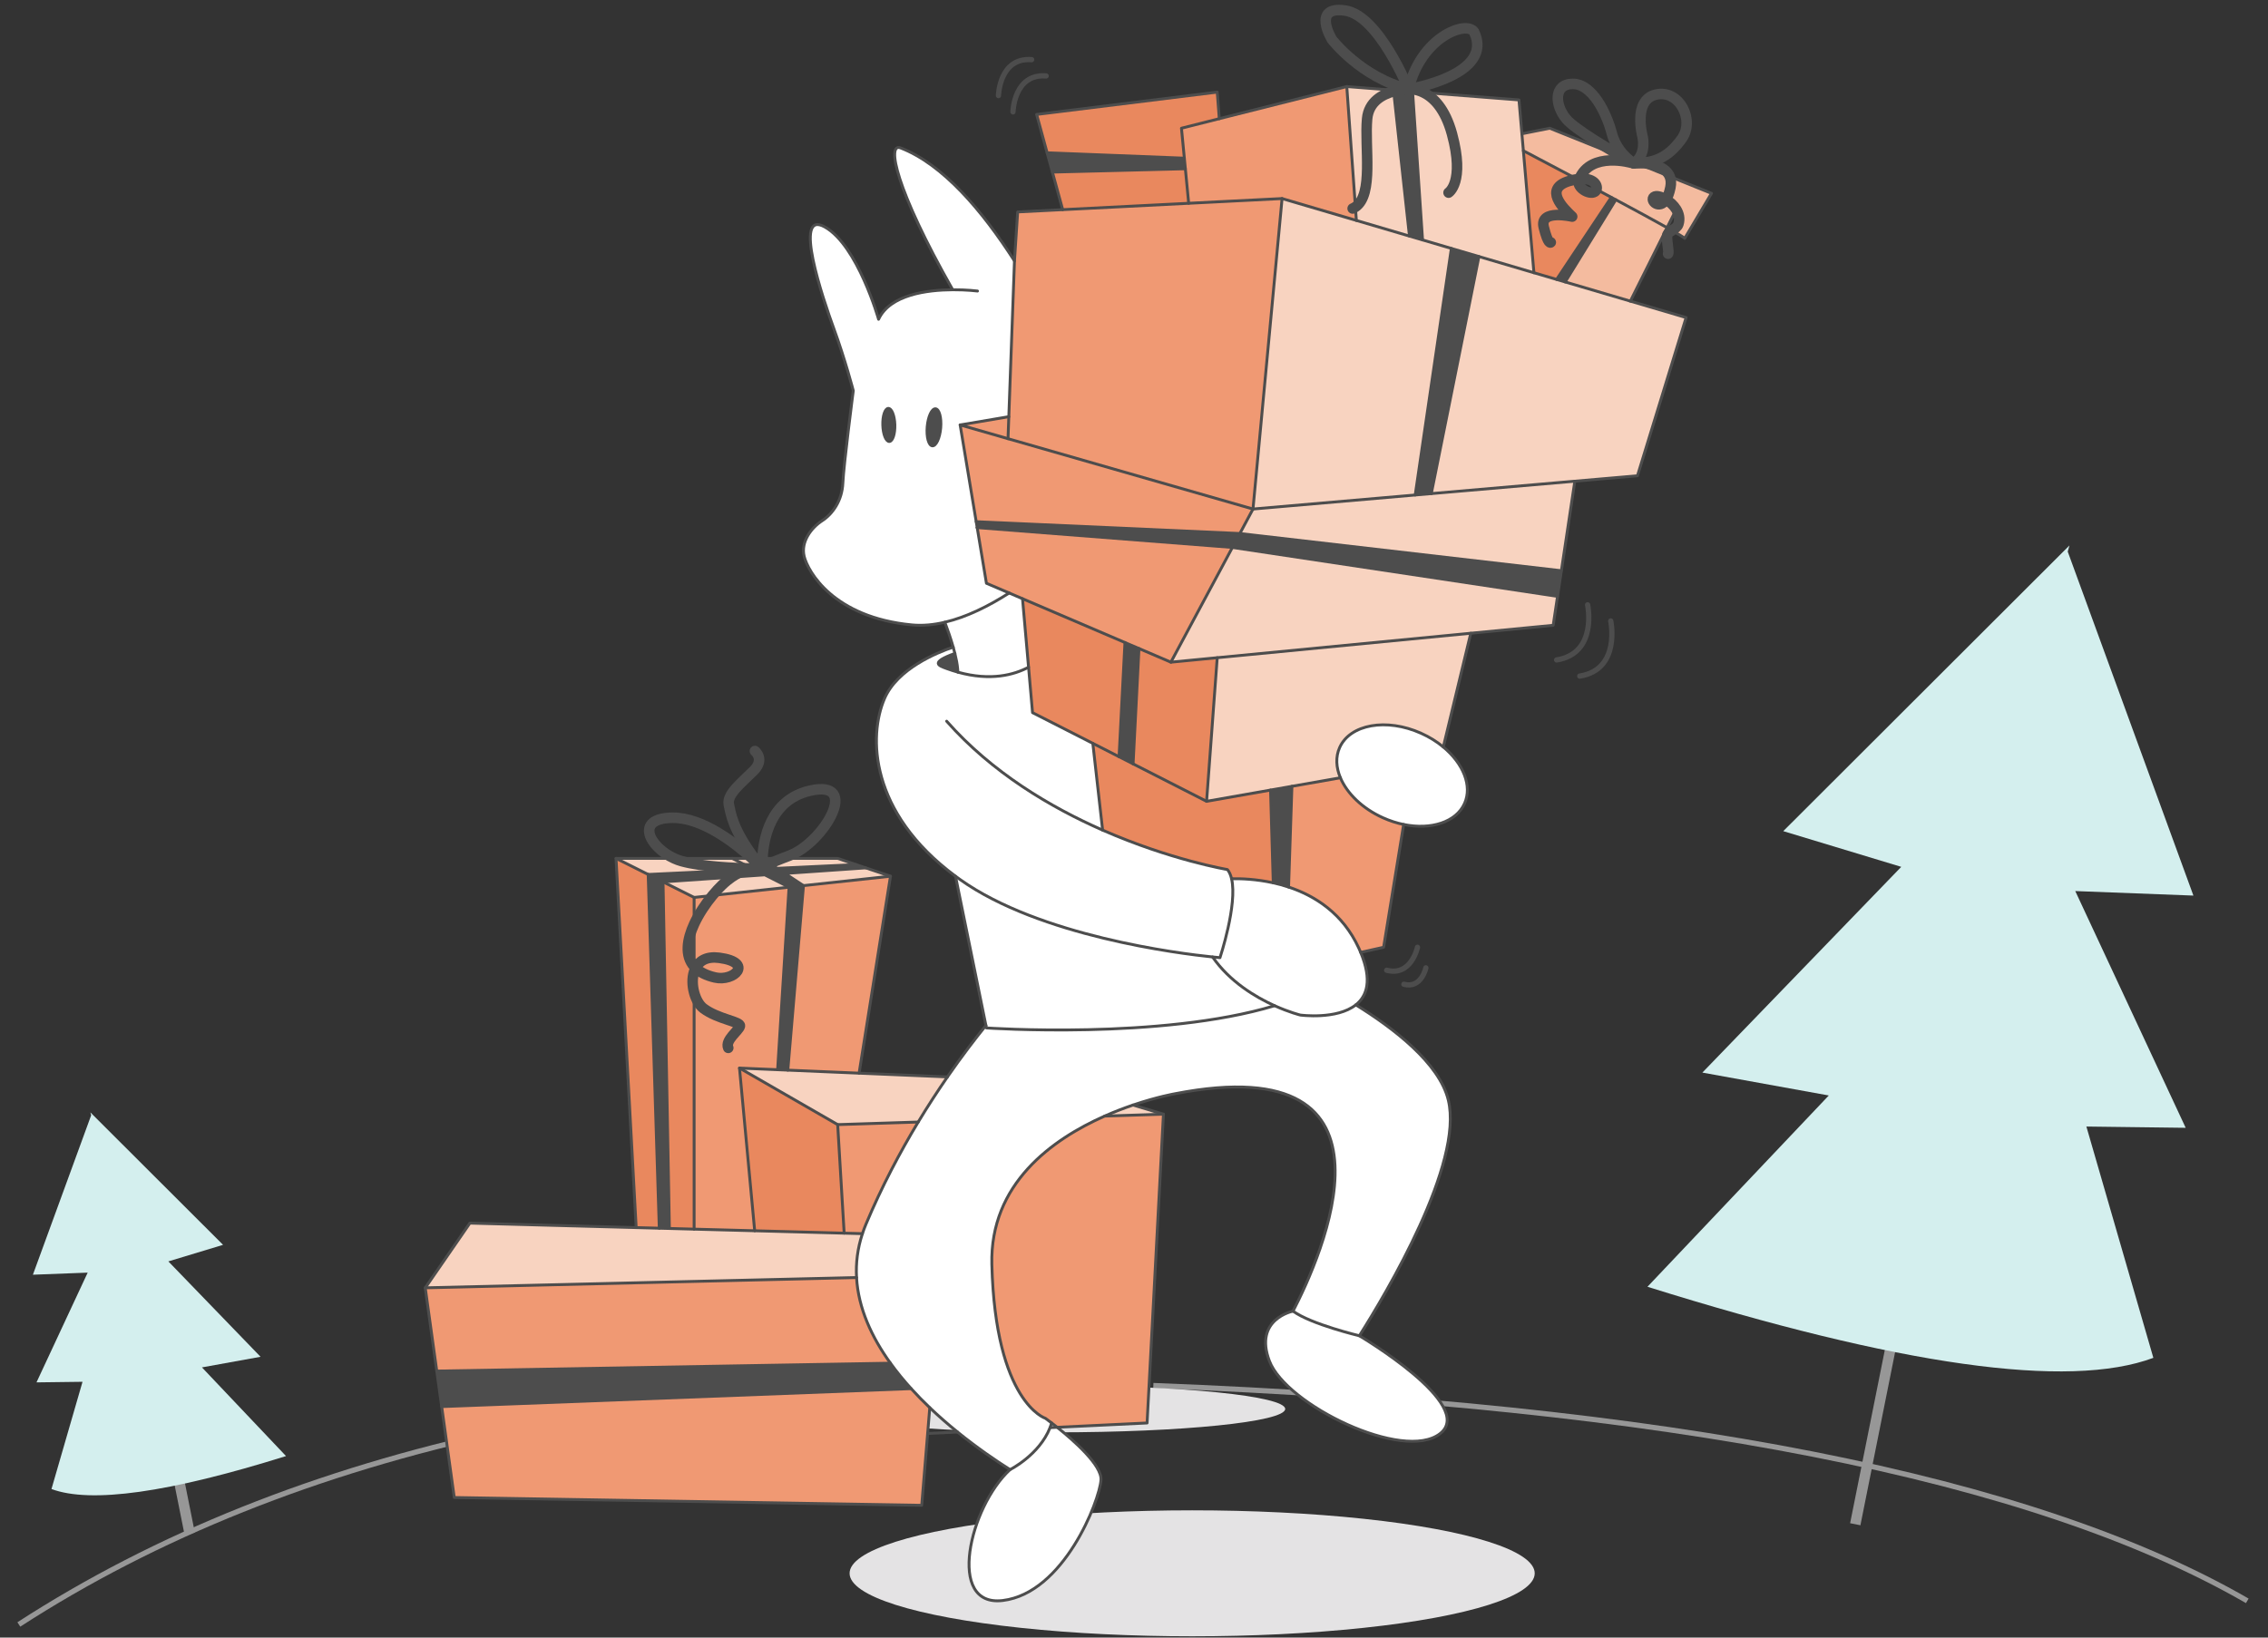 <?xml version="1.0" encoding="UTF-8"?>
<svg width="432px" height="312px" viewBox="0 0 432 312" version="1.1" xmlns="http://www.w3.org/2000/svg"
    xmlns:xlink="http://www.w3.org/1999/xlink">
    <rect x="0" y="0" width="432" height="312" fill="#333333" stroke="none"/>
    <g id="页面-1" stroke="none" stroke-width="1" fill="none" fill-rule="evenodd">
        <g id="MCT首页页面" transform="translate(-699, -2163)">
            <g id="编组-19" transform="translate(699.06, 2164.917)">
                <g id="编组-17" transform="translate(0, 93.661)">
                    <path d="M214.788,168.277 C126.269,164.831 55.848,180.045 3.526,213.918"
                        id="路径-10" stroke="#979797"></path>
                    <g id="编组-14备份"
                        transform="translate(28.049, 156.275) scale(-1, 1) rotate(8) translate(-28.049, -156.275) translate(5.493, 115.231)">
                        <line x1="21.304" y1="63.541" x2="20.226" y2="82.088" id="路径-5" stroke="#979797"
                            stroke-width="2"></line>
                        <path
                            d="M27.788,-3.24197774e-14 L6.274,28.506 L17.031,30.179 L2.169,50.619 L13.505,51.068 L3.36592839e-14,70.027 C23.042,73.837 38.08,73.837 45.113,70.027 L36.413,50.619 L45.113,49.509 L32.546,30.159 L42.934,29.102 L27.714,0.558"
                            id="路径-4" fill="#D4EFEE"></path>
                    </g>
                    <path d="M219.623,168.402 C317.661,172.156 387.118,185.828 427.995,209.419"
                        id="路径-8" stroke="#979797"></path>
                    <g id="编组-14"
                        transform="translate(369.699, 101.018) rotate(8) translate(-369.699, -101.018) translate(321.044, 5.845)">
                        <line x1="47.82" y1="150.34" x2="45.495" y2="190.346" id="路径-5" stroke="#979797"
                            stroke-width="2"></line>
                        <path
                            d="M59.94,-2.27725493e-13 L13.534,61.489 L36.737,65.097 L4.679,109.186 L29.131,110.154 L-4.66398918e-13,151.05 C49.703,159.267 82.139,159.267 97.309,151.05 L78.544,109.186 L97.309,106.791 L70.201,65.053 L92.608,62.774 L59.779,1.203"
                            id="路径-4" fill="#D4EFEE"></path>
                    </g>
                </g>
                <g id="编组-9" transform="translate(80.94, 0)">
                    <ellipse id="椭圆形" fill="#E4E3E4" cx="146.077" cy="297.835" rx="65.25" ry="12"></ellipse>
                    <ellipse id="椭圆形备份-2" fill="#E4E3E4" cx="119.965" cy="266.52" rx="43.833"
                        ry="4.457"></ellipse>
                    <g id="编组"
                        transform="translate(122.5, 151.54) scale(-1, 1) translate(-122.5, -151.54) translate(0, 0)">
                        <path
                            d="M241.869,266.073 L239.473,283.394 L150.435,284.881 L149.306,271.196 L148.9,266.282 C150.111,265.125 151.303,263.913 152.445,262.651 L241.869,266.073 Z"
                            id="Fill-1" fill="#F09973"></path>
                        <polygon id="Fill-3" fill="#E9885E"
                            points="208.661 161.626 204.822 231.967 200.422 232.085 202.539 164.687">
                        </polygon>
                        <polygon id="Fill-5" fill="#4D4D4D"
                            points="202.539 164.687 200.422 232.085 198.498 232.135 199.707 166.104">
                        </polygon>
                        <path
                            d="M199.707,166.104 L198.498,232.135 L193.786,232.263 L193.786,187.193 C194.14,185.881 194.19,184.411 193.786,183.182 L193.786,182.216 C195.61,180.148 195.144,177.095 193.786,174.142 L193.786,169.065 L199.707,166.104 Z"
                            id="Fill-7" fill="#E9885E"></path>
                        <path
                            d="M190.287,168.686 C191.576,170.246 192.881,172.173 193.786,174.142 L193.786,182.216 C193.701,182.316 193.608,182.414 193.508,182.509 C192.805,181.139 191.388,180.249 188.997,180.567 C182.349,181.451 186.187,185.153 189.81,184.315 C191.483,183.927 192.687,183.302 193.508,182.509 C193.618,182.722 193.711,182.948 193.786,183.182 L193.786,187.193 L193.786,232.263 L182.251,232.571 L185.144,201.578 L177.883,201.887 L175.703,167.11 L190.287,168.686 Z"
                            id="Fill-9" fill="#F09973"></path>
                        <path
                            d="M190.287,168.686 L193.786,169.065 L193.786,174.142 C192.881,172.173 191.576,170.246 190.287,168.686"
                            id="Fill-11" fill="#F09973"></path>
                        <path
                            d="M188.997,180.567 C191.388,180.249 192.805,181.139 193.508,182.509 C192.687,183.302 191.483,183.927 189.81,184.315 C186.187,185.153 182.349,181.451 188.997,180.567"
                            id="Fill-13" fill="#F09973"></path>
                        <path
                            d="M188.498,166.737 C189.06,167.279 189.672,167.941 190.287,168.686 L175.703,167.11 L180.334,164.765 L186.634,165.201 C187.228,165.61 187.853,166.117 188.498,166.737"
                            id="Fill-15" fill="#F8D3C0"></path>
                        <path
                            d="M188.498,166.737 C187.853,166.117 187.228,165.61 186.634,165.201 L199.707,166.104 L193.786,169.065 L190.287,168.686 C189.672,167.941 189.06,167.279 188.498,166.737"
                            id="Fill-17" fill="#F8D3C0"></path>
                        <polygon id="Fill-19" fill="#E9885E"
                            points="185.144 201.578 182.251 232.571 167.209 232.975 165.207 233.031 165.756 223.856 165.756 223.851 166.443 212.346 176.338 206.648 178.119 205.622">
                        </polygon>
                        <path
                            d="M186.634,165.201 L180.334,164.765 L175.703,167.11 L172.956,166.814 L176.478,164.496 L161.095,163.433 L162.954,162.805 L177.964,163.518 L179.356,162.602 C180.194,162.979 180.593,163.209 180.766,163.352 C180.761,163.5 180.753,163.581 180.753,163.581 L180.758,163.581 C180.826,163.581 181.564,163.586 182.71,163.561 L182.379,163.729 L183.789,163.796 C184.619,164.045 185.583,164.476 186.634,165.201"
                            id="Fill-21" fill="#4D4D4D"></path>
                        <path
                            d="M186.634,165.201 C185.583,164.476 184.619,164.045 183.789,163.796 L202.539,164.687 L199.707,166.104 L186.634,165.201 Z"
                            id="Fill-23" fill="#4D4D4D"></path>
                        <path
                            d="M183.789,163.796 C183.425,163.686 183.089,163.611 182.78,163.561 C185.989,163.495 192.279,163.229 196.167,162.151 C196.654,162.015 197.133,161.837 197.595,161.626 L208.661,161.626 L202.539,164.687 L183.789,163.796 Z"
                            id="Fill-25" fill="#F8D3C0"></path>
                        <path
                            d="M196.167,162.151 C192.279,163.229 185.989,163.495 182.78,163.561 L182.775,163.561 C182.758,163.558 182.743,163.556 182.728,163.553 L186.528,161.626 L197.595,161.626 C197.133,161.837 196.654,162.015 196.167,162.151"
                            id="Fill-27" fill="#F8D3C0"></path>
                        <path
                            d="M180.859,163.556 C180.884,163.538 180.899,163.508 180.869,163.46 C181.122,163.194 181.792,162.512 182.765,161.626 L186.528,161.626 L182.728,163.553 C181.769,163.408 181.105,163.505 180.859,163.556"
                            id="Fill-29" fill="#F8D3C0"></path>
                        <path
                            d="M179.356,162.602 L177.964,163.518 L162.954,162.805 L166.443,161.626 L177.005,161.626 C178.031,162.028 178.794,162.349 179.356,162.602"
                            id="Fill-31" fill="#F8D3C0"></path>
                        <polygon id="Fill-33" fill="#4D4D4D"
                            points="175.703 167.11 177.883 201.887 175.941 201.97 172.956 166.814">
                        </polygon>
                        <polygon id="Fill-35" fill="#F8D3C0"
                            points="176.478 164.496 172.956 166.814 156.383 165.023 161.095 163.433">
                        </polygon>
                        <polygon id="Fill-37" fill="#F09973"
                            points="172.956 166.814 175.941 201.97 162.362 202.547 156.383 165.023">
                        </polygon>
                        <path
                            d="M166.443,212.346 L165.756,223.851 L165.756,223.856 L165.207,233.031 L161.729,233.123 C161.534,232.526 161.31,231.929 161.06,231.33 C158.044,224.142 154.567,217.587 151.105,211.854 L163.91,212.266 L166.443,212.346 Z"
                            id="Fill-39" fill="#F09973"></path>
                        <path
                            d="M161.729,233.123 L165.207,233.031 L167.209,232.975 L182.251,232.571 L193.786,232.263 L198.498,232.135 L200.422,232.085 L204.822,231.967 L236.498,231.116 L245,243.442 L204.25,242.471 L200.098,242.373 L198.312,242.33 L193.786,242.223 L181.378,241.927 L168.586,241.623 L164.697,241.53 L162.848,241.485 C163.001,238.761 162.67,235.963 161.729,233.123"
                            id="Fill-41" fill="#F8D3C0"></path>
                        <path
                            d="M83.218,189.694 C104.861,196.227 138.109,193.929 138.109,193.929 L138.205,193.457 C140.287,196.029 142.821,199.333 145.538,203.259 C147.337,205.858 149.218,208.736 151.105,211.854 C154.567,217.587 158.044,224.142 161.06,231.33 C161.31,231.929 161.534,232.526 161.729,233.123 C162.67,235.963 163.001,238.761 162.848,241.485 C162.517,247.33 159.961,252.852 156.391,257.802 C155.179,259.488 153.847,261.108 152.445,262.651 C151.303,263.913 150.111,265.125 148.9,266.282 C147.151,267.95 145.36,269.503 143.606,270.923 C139.843,273.971 136.25,276.409 133.611,278.08 C133.611,278.08 128.042,275.303 125.99,270.08 C125.877,269.791 125.774,269.498 125.684,269.194 C126.411,268.635 126.87,268.306 126.87,268.306 C126.87,268.306 136.409,265.331 137.076,238.979 C137.465,223.643 125.583,215.143 115.583,210.72 L115.581,210.72 C113.682,209.877 111.853,209.185 110.187,208.618 L110.185,208.618 C105.551,207.047 102.194,206.465 102.194,206.465 C56.083,197.504 74.535,237.908 79.698,247.86 C79.703,247.87 79.708,247.88 79.711,247.887 C76.226,250.406 67.072,252.576 67.072,252.576 C61.934,244.463 47.197,219.762 50.132,207.669 C51.843,200.62 60.617,193.932 67.746,189.529 C71.384,192.414 78.323,191.473 78.323,191.473 C78.323,191.473 80.396,190.964 83.215,189.694 L83.218,189.694 Z"
                            id="Fill-43" fill="#FFFFFF"></path>
                        <path
                            d="M156.795,75.89 C157.432,75.907 157.904,77.335 157.851,79.078 C157.798,80.819 157.241,82.217 156.607,82.197 C155.972,82.179 155.5,80.752 155.55,79.008 C155.603,77.267 156.16,75.87 156.795,75.89"
                            id="Fill-45" fill="#4D4D4D"></path>
                        <path
                            d="M156.391,257.802 C159.961,252.852 162.517,247.33 162.848,241.485 L164.697,241.53 L168.586,241.623 L181.378,241.927 L193.786,242.223 L198.312,242.33 L200.098,242.373 L204.25,242.471 L245,243.442 L242.805,259.302 L156.391,257.802 Z"
                            id="Fill-47" fill="#F09973"></path>
                        <path
                            d="M133.777,111.062 L138.109,109.208 L139.868,98.601 L139.871,98.601 L140.056,97.477 L143.114,79.043 L133.845,77.47 L132.768,47.792 C138.907,38.203 146.411,29.36 154.472,26.261 C157.131,25.238 155.46,34.059 144.532,53.288 C149.369,53.316 156.476,54.201 158.651,58.915 C158.651,58.915 162.618,44.891 168.852,41.349 C175.086,37.807 169.276,54.949 167.151,60.757 C165.026,66.567 163.468,72.515 163.468,72.515 C163.468,72.515 165.309,86.682 165.452,90.084 C165.593,93.484 167.434,96.032 169.419,97.309 C171.401,98.584 173.526,101.276 172.818,104.108 C172.111,106.943 167.294,115.726 152.276,117.144 C150.244,117.334 148.144,117.131 146.03,116.629 C141.855,115.648 137.628,113.526 133.777,111.062 M157.851,79.078 C157.904,77.335 157.432,75.907 156.795,75.89 C156.16,75.87 155.603,77.267 155.55,79.008 C155.5,80.752 155.972,82.179 156.607,82.197 C157.241,82.217 157.798,80.819 157.851,79.078 M146.817,79.608 C146.985,81.557 147.698,83.087 148.408,83.025 C149.118,82.964 149.559,81.336 149.391,79.387 C149.223,77.438 148.513,75.907 147.801,75.967 C147.091,76.03 146.652,77.658 146.817,79.608"
                            id="Fill-49" fill="#FFFFFF"></path>
                        <path
                            d="M241.869,266.073 L152.445,262.651 C153.847,261.108 155.179,259.488 156.391,257.802 L242.805,259.302 L241.869,266.073 Z"
                            id="Fill-51" fill="#4D4D4D"></path>
                        <path
                            d="M146.817,79.608 C146.652,77.658 147.091,76.03 147.801,75.967 C148.513,75.907 149.223,77.438 149.391,79.387 C149.559,81.336 149.118,82.964 148.408,83.025 C147.698,83.087 146.985,81.557 146.817,79.608"
                            id="Fill-53" fill="#4D4D4D"></path>
                        <path
                            d="M133.777,111.062 C137.628,113.526 141.855,115.648 146.03,116.629 C145.495,118.044 144.908,119.725 144.439,121.376 C144.324,121.78 144.216,122.181 144.118,122.578 C143.855,123.641 143.659,124.66 143.586,125.548 C143.569,125.749 143.553,125.947 143.538,126.145 L143.538,126.148 C137.279,127.891 132.811,126.644 130.086,125.204 L131.235,112.151 L133.777,111.062 Z"
                            id="Fill-55" fill="#FFFFFF"></path>
                        <path
                            d="M151.105,211.854 C149.218,208.736 147.337,205.858 145.538,203.259 L162.362,202.547 L175.941,201.97 L177.883,201.887 L185.144,201.578 L178.119,205.622 L176.338,206.648 L166.443,212.346 L163.91,212.266 L151.105,211.854 Z"
                            id="Fill-57" fill="#F8D3C0"></path>
                        <path
                            d="M143.114,165.665 C143.413,165.452 143.709,165.239 143.998,165.023 L138.205,193.457 L138.109,193.929 C138.109,193.929 104.861,196.227 83.218,189.694 C86.861,188.049 91.75,185.136 95.029,180.407 C101.404,179.755 127.941,176.456 143.114,165.665"
                            id="Fill-59" fill="#FFFFFF"></path>
                        <path
                            d="M144.118,122.578 C148.97,124.339 147.186,124.903 145.686,125.453 C144.948,125.724 144.233,125.954 143.538,126.145 C143.553,125.947 143.569,125.749 143.586,125.548 C143.659,124.66 143.855,123.641 144.118,122.578"
                            id="Fill-61" fill="#4D4D4D"></path>
                        <polygon id="Fill-63" fill="#F09973"
                            points="143.114 79.043 133.998 81.662 133.845 77.47"></polygon>
                        <polygon id="Fill-65" fill="#4D4D4D"
                            points="140.056 97.477 139.871 98.601 139.868 98.601 91.258 102.382 91.256 102.382 89.836 99.73">
                        </polygon>
                        <polygon id="Fill-67" fill="#F09973"
                            points="139.868 98.601 138.109 109.208 133.777 111.062 131.235 112.151 111.722 120.5 109.051 121.642 102.974 124.243 91.258 102.382">
                        </polygon>
                        <polygon id="Fill-69" fill="#F09973"
                            points="133.845 77.47 133.998 81.662 87.337 95.064 87.335 95.064 81.795 35.913 92.548 36.457 99.585 36.813 123.584 38.027 132.159 38.461 132.768 47.792">
                        </polygon>
                        <path
                            d="M133.611,278.08 C141.321,285.162 145.819,304.337 134.991,303.015 C123.376,301.597 116.574,284.031 116.291,280.065 C116.09,277.255 121.471,272.533 124.635,270.015 L125.99,270.08 C128.042,275.303 133.611,278.08 133.611,278.08"
                            id="Fill-71" fill="#FFFFFF"></path>
                        <polygon id="Fill-73" fill="#E9885E"
                            points="131.235 112.151 130.086 125.204 129.326 133.859 117.844 139.71 112.846 142.256 111.722 120.5">
                        </polygon>
                        <polygon id="Fill-75" fill="#E9885E"
                            points="128.546 19.887 126.549 27.19 100.41 28.218 100.96 22.511 93.757 20.694 94.146 15.634">
                        </polygon>
                        <polygon id="Fill-77" fill="#4D4D4D"
                            points="126.549 27.19 125.541 30.873 100.217 30.238 100.41 28.221 100.41 28.218">
                        </polygon>
                        <polygon id="Fill-79" fill="#E9885E"
                            points="125.541 30.873 123.584 38.027 99.585 36.813 100.217 30.238">
                        </polygon>
                        <path
                            d="M117.844,139.71 L115.977,156.24 C102.994,161.942 92.207,163.751 92.207,163.751 C91.835,164.2 91.58,164.8 91.414,165.505 C89.688,165.467 86.77,165.555 83.476,166.283 L83.991,148.608 L96.173,150.753 L110.174,143.618 L112.846,142.256 L117.844,139.71 Z"
                            id="Fill-81" fill="#E9885E"></path>
                        <path
                            d="M115.583,210.72 C125.583,215.143 137.465,223.643 137.076,238.979 C136.409,265.331 126.87,268.306 126.87,268.306 C126.87,268.306 126.411,268.635 125.684,269.194 C125.378,269.428 125.024,269.703 124.635,270.015 L107.508,269.194 L104.392,210.361 L115.581,210.72 L115.583,210.72 Z"
                            id="Fill-83" fill="#F09973"></path>
                        <polygon id="Fill-85" fill="#4D4D4D"
                            points="111.722 120.5 112.846 142.256 110.174 143.618 109.051 121.642">
                        </polygon>
                        <path
                            d="M110.187,208.618 C111.853,209.185 113.682,209.877 115.581,210.72 L104.392,210.361 L110.185,208.618 L110.187,208.618 Z"
                            id="Fill-87" fill="#F8D3C0"></path>
                        <polygon id="Fill-89" fill="#E9885E"
                            points="109.051 121.642 110.174 143.618 96.173 150.753 94.146 123.39 102.974 124.243">
                        </polygon>
                        <path
                            d="M94.146,123.39 L96.173,150.753 L83.991,148.608 L79.919,147.893 L70.684,146.268 C71.517,144.298 71.625,142.284 70.832,140.513 C68.84,136.06 61.899,134.838 55.328,137.781 C53.73,138.496 52.303,139.391 51.083,140.402 L45.855,118.729 L94.146,123.39 Z"
                            id="Fill-91" fill="#F8D3C0"></path>
                        <path
                            d="M157.517,131.168 C160.583,138.267 160.45,152.826 143.998,165.023 C143.709,165.239 143.413,165.452 143.114,165.665 C127.941,176.456 101.404,179.755 95.029,180.407 C94.123,180.5 93.624,180.54 93.624,180.54 C93.624,180.54 90.257,170.445 91.414,165.505 C91.58,164.8 91.835,164.2 92.207,163.751 C92.207,163.751 102.994,161.942 115.977,156.24 L117.844,139.71 L129.326,133.859 L130.086,125.204 C132.811,126.644 137.279,127.891 143.538,126.148 L143.538,126.145 C144.233,125.954 144.948,125.724 145.686,125.453 C147.186,124.903 148.97,124.339 144.118,122.578 C144.216,122.181 144.324,121.78 144.439,121.376 C147.512,122.412 155.059,125.468 157.517,131.168"
                            id="Fill-93" fill="#FFFFFF"></path>
                        <path
                            d="M83.476,166.283 C86.77,165.555 89.688,165.467 91.414,165.505 C90.257,170.445 93.624,180.54 93.624,180.54 C93.624,180.54 94.123,180.5 95.029,180.407 C91.75,185.136 86.861,188.049 83.218,189.694 L83.215,189.694 C80.396,190.964 78.323,191.473 78.323,191.473 C78.323,191.473 71.384,192.414 67.746,189.529 C65.609,187.838 64.61,184.825 66.826,179.531 C66.934,179.268 67.051,178.997 67.179,178.721 C70.228,172.09 75.536,168.746 80.556,167.085 C81.547,166.754 82.528,166.493 83.476,166.283"
                            id="Fill-95" fill="#FFFFFF"></path>
                        <polygon id="Fill-97" fill="#F8D3C0"
                            points="91.256 102.382 91.258 102.382 102.974 124.243 94.146 123.39 45.855 118.729 30.155 117.214 29.327 111.705">
                        </polygon>
                        <polygon id="Fill-99" fill="#4D4D4D"
                            points="89.836 99.73 91.256 102.382 29.327 111.705 28.595 106.82">
                        </polygon>
                        <polygon id="Fill-101" fill="#F09973"
                            points="87.335 95.064 87.337 95.064 133.998 81.662 143.114 79.043 140.056 97.477 89.836 99.73">
                        </polygon>
                        <polygon id="Fill-103" fill="#F8D3C0"
                            points="81.795 35.913 87.335 95.064 56.437 92.392 49.553 45.413 55.037 43.795 57.531 43.063 67.644 40.082">
                        </polygon>
                        <path
                            d="M80.556,167.085 L79.919,147.893 L83.991,148.608 L83.476,166.283 C82.528,166.493 81.547,166.754 80.556,167.085"
                            id="Fill-105" fill="#4D4D4D"></path>
                        <path
                            d="M79.919,147.893 L80.556,167.085 C75.536,168.746 70.228,172.09 67.179,178.721 C67.051,178.997 66.934,179.268 66.826,179.531 L62.455,178.558 L58.637,155.166 C59.927,154.903 61.246,154.481 62.548,153.899 C66.502,152.128 69.422,149.248 70.684,146.268 L79.919,147.893 Z"
                            id="Fill-107" fill="#F09973"></path>
                        <path
                            d="M79.711,247.887 C79.711,247.887 87.249,249.393 84.204,257.396 C81.023,265.755 58.632,276.67 51.69,271.214 C44.749,265.757 67.072,252.576 67.072,252.576 C67.072,252.576 76.226,250.406 79.711,247.887"
                            id="Fill-109" fill="#FFFFFF"></path>
                        <path
                            d="M55.328,137.781 C61.899,134.838 68.84,136.06 70.832,140.513 C71.625,142.284 71.517,144.298 70.684,146.268 C69.422,149.248 66.502,152.128 62.548,153.899 C61.246,154.481 59.927,154.903 58.637,155.166 C53.419,156.23 48.642,154.735 47.044,151.167 C45.534,147.798 47.293,143.546 51.083,140.405 L51.083,140.402 C52.303,139.391 53.73,138.496 55.328,137.781"
                            id="Fill-111" fill="#FFFFFF"></path>
                        <polygon id="Fill-113" fill="#F09973"
                            points="100.41 28.221 100.217 30.238 99.585 36.813 92.548 36.457 81.795 35.913 67.644 40.082 67.827 37.516 69.47 14.573 93.757 20.694 100.96 22.511 100.41 28.218">
                        </polygon>
                        <path
                            d="M60.569,15.266 L69.47,14.573 L67.827,37.516 C64.317,35.122 66.096,26.123 65.596,20.722 C65.295,17.441 62.681,16.066 60.544,15.489 L60.569,15.266 Z"
                            id="Fill-115" fill="#F8D3C0"></path>
                        <path
                            d="M60.544,15.489 C62.681,16.066 65.295,17.441 65.596,20.722 C66.096,26.123 64.317,35.122 67.827,37.516 L67.644,40.082 L57.531,43.063 L60.544,15.489 Z"
                            id="Fill-117" fill="#F8D3C0"></path>
                        <path
                            d="M60.544,15.489 L57.531,43.063 L55.037,43.795 L56.934,15.547 L59.844,15.321 C60.07,15.368 60.303,15.424 60.544,15.489"
                            id="Fill-119" fill="#4D4D4D"></path>
                        <polygon id="Fill-121" fill="#4D4D4D"
                            points="49.553 45.413 56.437 92.392 53.369 92.126 44.3 46.959">
                        </polygon>
                        <polygon id="Fill-123" fill="#F8D3C0"
                            points="54.859 15.707 56.934 15.547 55.037 43.795 49.553 45.413 44.3 46.959 33.823 50.047 35.835 26.803 36.116 23.572 36.116 23.57 36.673 17.122">
                        </polygon>
                        <polygon id="Fill-125" fill="#F8D3C0"
                            points="44.3 46.959 53.369 92.126 26.277 89.783 26.033 89.763 14.102 88.729 4.837 58.587 15.454 55.458 27.865 51.803 27.865 51.801 29.5 51.319 33.823 50.047">
                        </polygon>
                        <path
                            d="M18.231,36.138 C20.895,40.501 25.672,48.248 27.865,51.801 L27.865,51.803 L15.454,55.458 L8.462,41.459 C10.896,40.092 14.413,38.183 18.231,36.138"
                            id="Fill-127" fill="#F4BB9F"></path>
                        <polygon id="Fill-129" fill="#F8D3C0"
                            points="26.033 89.763 26.277 89.783 53.369 92.126 56.437 92.392 87.335 95.064 89.836 99.73 28.595 106.82">
                        </polygon>
                        <path
                            d="M22.258,34.633 C23.294,35.26 25.762,33.813 25.271,32.383 C25.371,32.33 25.471,32.277 25.572,32.222 C29.435,30.175 33.113,28.236 35.835,26.803 L33.823,50.047 L29.5,51.319 L19.089,35.677 C20.017,35.18 20.961,34.676 21.906,34.172 C21.967,34.367 22.087,34.53 22.258,34.633"
                            id="Fill-131" fill="#E9885E"></path>
                        <path
                            d="M18.231,36.138 C18.515,35.985 18.801,35.832 19.089,35.677 L29.5,51.319 L27.865,51.801 C25.672,48.248 20.895,40.501 18.231,36.138"
                            id="Fill-133" fill="#4D4D4D"></path>
                        <path
                            d="M16.317,28.346 L30.813,22.511 L36.116,23.57 L36.116,23.572 L35.835,26.803 C33.113,28.236 29.435,30.175 25.572,32.222 C25.439,32.202 25.311,32.187 25.188,32.177 C22.943,26.838 15.198,29.126 15.198,29.126 C15.198,29.126 15.11,29.119 14.952,29.114 C15.183,28.986 15.665,28.72 16.309,28.351 C16.312,28.351 16.314,28.349 16.317,28.346"
                            id="Fill-135" fill="#F4BB9F"></path>
                        <path
                            d="M14.952,29.114 C15.11,29.119 15.198,29.126 15.198,29.126 C15.198,29.126 22.943,26.838 25.188,32.177 C22.493,31.924 21.646,33.336 21.906,34.172 C20.961,34.676 20.017,35.18 19.089,35.677 C18.801,35.832 18.515,35.985 18.231,36.138 C14.413,38.183 10.896,40.092 8.462,41.459 L6.718,37.97 C7.203,37.19 7.933,36.537 8.663,36.098 C9.972,38.108 11.786,36.254 10.963,35.614 C10.564,35.303 9.614,35.524 8.663,36.098 C8.337,35.599 8.043,34.859 7.827,33.8 C7.659,32.965 7.724,32.277 7.955,31.713 L14.235,29.184 C14.418,29.192 14.603,29.197 14.794,29.199 L14.797,29.199 C14.797,29.199 14.799,29.197 14.807,29.194 C14.812,29.192 14.819,29.187 14.827,29.182 C14.834,29.179 14.842,29.174 14.849,29.169 C14.874,29.157 14.91,29.139 14.952,29.114"
                            id="Fill-137" fill="#F4BB9F"></path>
                        <path
                            d="M6.718,37.97 C6.212,38.79 5.978,39.756 6.305,40.777 C6.48,41.329 7.037,41.663 7.539,41.984 C6.119,42.792 5.231,43.336 5.1,43.497 L0,34.917 L7.955,31.713 C7.724,32.277 7.659,32.965 7.827,33.8 C8.043,34.859 8.337,35.599 8.663,36.098 C7.933,36.537 7.203,37.19 6.718,37.97"
                            id="Fill-139" fill="#F4BB9F"></path>
                        <path
                            d="M157.851,79.078 C157.798,80.819 157.241,82.217 156.607,82.197 C155.972,82.179 155.5,80.752 155.55,79.008 C155.603,77.267 156.16,75.87 156.795,75.89 C157.432,75.907 157.904,77.335 157.851,79.078 Z"
                            id="Stroke-141" stroke="#4D4D4D" stroke-width="0.547"></path>
                        <path
                            d="M148.408,83.025 C147.698,83.087 146.985,81.557 146.817,79.608 C146.652,77.658 147.091,76.03 147.801,75.967 C148.513,75.907 149.223,77.438 149.391,79.387 C149.559,81.336 149.118,82.964 148.408,83.025 Z"
                            id="Stroke-143" stroke="#4D4D4D" stroke-width="0.547"></path>
                        <path
                            d="M132.768,47.792 C138.907,38.203 146.411,29.36 154.472,26.261 C157.131,25.238 155.46,34.059 144.532,53.288"
                            id="Stroke-145" stroke="#4D4D4D" stroke-width="0.547" stroke-linecap="round"
                            stroke-linejoin="round"></path>
                        <path
                            d="M146.03,116.629 C148.144,117.131 150.244,117.334 152.276,117.144 C167.294,115.726 172.111,106.943 172.818,104.108 C173.526,101.276 171.401,98.584 169.419,97.309 C167.434,96.032 165.593,93.484 165.452,90.084 C165.309,86.682 163.468,72.515 163.468,72.515 C163.468,72.515 165.026,66.567 167.151,60.757 C169.276,54.949 175.086,37.807 168.852,41.349 C162.618,44.891 158.651,58.915 158.651,58.915 C156.476,54.201 149.369,53.316 144.532,53.288 C141.81,53.276 139.808,53.532 139.808,53.532"
                            id="Stroke-147" stroke="#4D4D4D" stroke-width="0.547" stroke-linecap="round"
                            stroke-linejoin="round"></path>
                        <path
                            d="M133.777,111.062 C137.628,113.526 141.855,115.648 146.03,116.629 C145.495,118.044 144.908,119.725 144.439,121.376 C144.324,121.78 144.216,122.181 144.118,122.578 C143.855,123.641 143.659,124.66 143.586,125.548 C143.569,125.749 143.553,125.947 143.538,126.145 L143.538,126.148 C137.279,127.891 132.811,126.644 130.086,125.204 L131.235,112.151"
                            id="Stroke-149" stroke="#4D4D4D" stroke-width="0.547" stroke-linecap="round"
                            stroke-linejoin="round"></path>
                        <path
                            d="M144.118,122.578 C148.97,124.339 147.186,124.903 145.686,125.453 C144.948,125.724 144.233,125.954 143.538,126.145"
                            id="Stroke-151" stroke="#4D4D4D" stroke-width="0.547" stroke-linecap="round"
                            stroke-linejoin="round"></path>
                        <path
                            d="M144.439,121.376 C147.512,122.412 155.059,125.468 157.517,131.168 C160.583,138.267 160.45,152.826 143.998,165.023 C143.709,165.239 143.413,165.452 143.114,165.665 C127.941,176.456 101.404,179.755 95.029,180.407 C94.123,180.5 93.624,180.54 93.624,180.54 C93.624,180.54 90.257,170.445 91.414,165.505 C91.58,164.8 91.835,164.2 92.207,163.751 C92.207,163.751 102.994,161.942 115.977,156.24 C125.874,151.892 137.048,145.284 145.686,135.488"
                            id="Stroke-153" stroke="#4D4D4D" stroke-width="0.547" stroke-linecap="round"
                            stroke-linejoin="round"></path>
                        <line x1="143.998" y1="165.023" x2="138.205" y2="193.457" id="Stroke-155"
                            stroke="#4D4D4D" stroke-width="0.547" stroke-linecap="round" stroke-linejoin="round">
                        </line>
                        <path
                            d="M91.414,165.505 C89.688,165.467 86.77,165.555 83.476,166.283 C82.528,166.493 81.547,166.754 80.556,167.085 C75.536,168.746 70.228,172.09 67.179,178.721 C67.051,178.997 66.934,179.268 66.826,179.531 C64.61,184.825 65.609,187.838 67.746,189.529"
                            id="Stroke-157" stroke="#4D4D4D" stroke-width="0.547" stroke-linecap="round"
                            stroke-linejoin="round"></path>
                        <path
                            d="M83.218,189.694 C86.861,188.049 91.75,185.136 95.029,180.407"
                            id="Stroke-159" stroke="#4D4D4D" stroke-width="0.547" stroke-linecap="round"
                            stroke-linejoin="round"></path>
                        <path
                            d="M133.611,278.08 C141.321,285.162 145.819,304.337 134.991,303.015 C123.376,301.597 116.574,284.031 116.291,280.065 C116.09,277.255 121.471,272.533 124.635,270.015 C125.024,269.703 125.378,269.428 125.684,269.194"
                            id="Stroke-161" stroke="#4D4D4D" stroke-width="0.547" stroke-linecap="round"
                            stroke-linejoin="round"></path>
                        <path
                            d="M79.698,247.86 C79.711,247.862 79.726,247.865 79.738,247.867 C79.731,247.872 79.721,247.88 79.711,247.887"
                            id="Stroke-163" stroke="#4D4D4D" stroke-width="0.547" stroke-linecap="round"
                            stroke-linejoin="round"></path>
                        <path
                            d="M70.684,146.268 C69.422,149.248 66.502,152.128 62.548,153.899 C61.246,154.481 59.927,154.903 58.637,155.166 C53.419,156.23 48.642,154.735 47.044,151.167 C45.534,147.798 47.293,143.546 51.083,140.405 L51.083,140.402"
                            id="Stroke-165" stroke="#4D4D4D" stroke-width="0.547" stroke-linecap="round"
                            stroke-linejoin="round"></path>
                        <path
                            d="M96.173,150.753 L83.991,148.608 L79.919,147.893 L70.684,146.268 C71.517,144.298 71.625,142.284 70.832,140.513 C68.84,136.06 61.899,134.838 55.328,137.781 C53.73,138.496 52.303,139.391 51.083,140.402 L45.855,118.729 L94.146,123.39 L96.173,150.753 Z"
                            id="Stroke-167" stroke="#4D4D4D" stroke-width="0.547" stroke-linecap="round"
                            stroke-linejoin="round"></path>
                        <polyline id="Stroke-169" stroke="#4D4D4D" stroke-width="0.547" stroke-linecap="round"
                            stroke-linejoin="round"
                            points="130.086 125.204 129.326 133.859 117.844 139.71 112.846 142.256 110.174 143.618 96.173 150.753">
                        </polyline>
                        <polyline id="Stroke-171" stroke="#4D4D4D" stroke-width="0.547" stroke-linecap="round"
                            stroke-linejoin="round"
                            points="58.637 155.166 62.455 178.558 66.826 179.531"></polyline>
                        <line x1="117.844" y1="139.71" x2="115.977" y2="156.24" id="Stroke-173"
                            stroke="#4D4D4D" stroke-width="0.547" stroke-linecap="round" stroke-linejoin="round">
                        </line>
                        <line x1="102.974" y1="124.243" x2="94.146" y2="123.39" id="Stroke-175"
                            stroke="#4D4D4D" stroke-width="0.547" stroke-linecap="round" stroke-linejoin="round">
                        </line>
                        <polyline id="Stroke-177" stroke="#4D4D4D" stroke-width="0.547" stroke-linecap="round"
                            stroke-linejoin="round"
                            points="45.855 118.729 30.155 117.214 29.327 111.705 28.595 106.82 26.033 89.763">
                        </polyline>
                        <polyline id="Stroke-179" stroke="#4D4D4D" stroke-width="0.547" stroke-linecap="round"
                            stroke-linejoin="round"
                            points="53.369 92.126 56.437 92.392 87.335 95.064"></polyline>
                        <polyline id="Stroke-181" stroke="#4D4D4D" stroke-width="0.547" stroke-linecap="round"
                            stroke-linejoin="round"
                            points="133.998 81.662 143.114 79.043 140.056 97.477 139.871 98.601">
                        </polyline>
                        <polyline id="Stroke-183" stroke="#4D4D4D" stroke-width="0.547" stroke-linecap="round"
                            stroke-linejoin="round"
                            points="91.256 102.382 89.836 99.73 87.335 95.064"></polyline>
                        <polyline id="Stroke-185" stroke="#4D4D4D" stroke-width="0.547" stroke-linecap="round"
                            stroke-linejoin="round"
                            points="139.868 98.601 138.109 109.208 133.777 111.062 131.235 112.151 111.722 120.5 109.051 121.642 102.974 124.243 91.258 102.382">
                        </polyline>
                        <line x1="143.114" y1="79.043" x2="133.845" y2="77.47" id="Stroke-187"
                            stroke="#4D4D4D" stroke-width="0.547" stroke-linecap="round" stroke-linejoin="round">
                        </line>
                        <polyline id="Stroke-189" stroke="#4D4D4D" stroke-width="0.547" stroke-linecap="round"
                            stroke-linejoin="round"
                            points="99.585 36.813 123.584 38.027 132.159 38.461 132.768 47.792 133.845 77.47 133.998 81.662 87.337 95.064 87.335 95.064 81.795 35.913">
                        </polyline>
                        <polyline id="Stroke-191" stroke="#4D4D4D" stroke-width="0.547" stroke-linecap="round"
                            stroke-linejoin="round"
                            points="44.3 46.959 53.369 92.126 26.277 89.783 26.033 89.763 14.102 88.729 4.837 58.587 15.454 55.458 27.865 51.803 27.865 51.801 29.5 51.319 33.823 50.047">
                        </polyline>
                        <polyline id="Stroke-193" stroke="#4D4D4D" stroke-width="0.547" stroke-linecap="round"
                            stroke-linejoin="round"
                            points="55.037 43.795 57.531 43.063 67.644 40.082"></polyline>
                        <polyline id="Stroke-195" stroke="#4D4D4D" stroke-width="0.547" stroke-linecap="round"
                            stroke-linejoin="round"
                            points="16.317 28.346 30.813 22.511 36.116 23.57"></polyline>
                        <path
                            d="M21.906,34.172 C20.961,34.676 20.017,35.18 19.089,35.677 C18.801,35.832 18.515,35.985 18.231,36.138 C14.413,38.183 10.896,40.092 8.462,41.459 C8.133,41.645 7.825,41.818 7.539,41.984 C6.119,42.792 5.231,43.336 5.1,43.497 L0,34.917 L7.955,31.713 L14.235,29.184 L14.435,29.104 L14.568,29.051 L15.577,28.645 L16.309,28.351"
                            id="Stroke-197" stroke="#4D4D4D" stroke-width="0.547" stroke-linecap="round"
                            stroke-linejoin="round"></path>
                        <path
                            d="M25.271,32.383 C25.371,32.33 25.471,32.277 25.572,32.222 C29.435,30.175 33.113,28.236 35.835,26.803"
                            id="Stroke-199" stroke="#4D4D4D" stroke-width="0.547" stroke-linecap="round"
                            stroke-linejoin="round"></path>
                        <polyline id="Stroke-201" stroke="#4D4D4D" stroke-width="0.547" stroke-linecap="round"
                            stroke-linejoin="round"
                            points="15.454 55.458 8.462 41.459 6.718 37.97 6.638 37.807">
                        </polyline>
                        <polygon id="Stroke-203" stroke="#4D4D4D" stroke-width="0.547" stroke-linecap="round"
                            stroke-linejoin="round"
                            points="56.934 15.547 55.037 43.795 49.553 45.413 44.3 46.959 33.823 50.047 35.835 26.803 36.116 23.572 36.116 23.57 36.673 17.122 54.859 15.707">
                        </polygon>
                        <polyline id="Stroke-205" stroke="#4D4D4D" stroke-width="0.547" stroke-linecap="round"
                            stroke-linejoin="round"
                            points="69.47 14.573 60.569 15.266 59.844 15.321 56.934 15.547">
                        </polyline>
                        <polygon id="Stroke-207" stroke="#4D4D4D" stroke-width="0.547" stroke-linecap="round"
                            stroke-linejoin="round"
                            points="93.757 20.694 100.96 22.511 100.41 28.218 100.41 28.221 100.217 30.238 99.585 36.813 92.548 36.457 81.795 35.913 67.644 40.082 67.827 37.516 69.47 14.573">
                        </polygon>
                        <polyline id="Stroke-209" stroke="#4D4D4D" stroke-width="0.547" stroke-linecap="round"
                            stroke-linejoin="round"
                            points="123.584 38.027 125.541 30.873 126.549 27.19 128.546 19.887 94.146 15.634 93.757 20.694">
                        </polyline>
                        <line x1="56.437" y1="92.392" x2="49.553" y2="45.413" id="Stroke-211"
                            stroke="#4D4D4D" stroke-width="0.547" stroke-linecap="round" stroke-linejoin="round">
                        </line>
                        <line x1="110.174" y1="143.618" x2="109.051" y2="121.642" id="Stroke-213"
                            stroke="#4D4D4D" stroke-width="0.547" stroke-linecap="round" stroke-linejoin="round">
                        </line>
                        <line x1="112.846" y1="142.256" x2="111.722" y2="120.5" id="Stroke-215"
                            stroke="#4D4D4D" stroke-width="0.547" stroke-linecap="round" stroke-linejoin="round">
                        </line>
                        <line x1="80.556" y1="167.085" x2="79.919" y2="147.893" id="Stroke-217"
                            stroke="#4D4D4D" stroke-width="0.547" stroke-linecap="round" stroke-linejoin="round">
                        </line>
                        <line x1="83.991" y1="148.608" x2="83.476" y2="166.283" id="Stroke-219"
                            stroke="#4D4D4D" stroke-width="0.547" stroke-linecap="round" stroke-linejoin="round">
                        </line>
                        <polyline id="Stroke-221" stroke="#4D4D4D" stroke-width="0.547" stroke-linecap="round"
                            stroke-linejoin="round"
                            points="29.327 111.705 91.256 102.382 91.258 102.382 139.868 98.601 139.871 98.601">
                        </polyline>
                        <polyline id="Stroke-223" stroke="#4D4D4D" stroke-width="0.547" stroke-linecap="round"
                            stroke-linejoin="round"
                            points="28.595 106.82 89.836 99.73 140.056 97.477"></polyline>
                        <polyline id="Stroke-225" stroke="#4D4D4D" stroke-width="0.547" stroke-linecap="round"
                            stroke-linejoin="round"
                            points="60.569 15.266 60.544 15.489 57.531 43.063"></polyline>
                        <line x1="29.5" y1="51.319" x2="19.089" y2="35.677" id="Stroke-227"
                            stroke="#4D4D4D" stroke-width="0.547" stroke-linecap="round" stroke-linejoin="round">
                        </line>
                        <path
                            d="M18.231,36.138 C20.895,40.501 25.672,48.248 27.865,51.801"
                            id="Stroke-229" stroke="#4D4D4D" stroke-width="0.547" stroke-linecap="round"
                            stroke-linejoin="round"></path>
                        <line x1="126.549" y1="27.19" x2="100.41" y2="28.218" id="Stroke-231"
                            stroke="#4D4D4D" stroke-width="0.547" stroke-linecap="round" stroke-linejoin="round">
                        </line>
                        <line x1="125.541" y1="30.873" x2="100.217" y2="30.238" id="Stroke-233"
                            stroke="#4D4D4D" stroke-width="0.547" stroke-linecap="round" stroke-linejoin="round">
                        </line>
                        <path
                            d="M57.689,15.07 C57.087,14.97 41.354,12.285 45.223,4.164 C46.668,1.929 55.341,5.085 57.706,15.072"
                            id="Stroke-235" stroke="#4D4D4D" stroke-width="2.007" stroke-linecap="round"
                            stroke-linejoin="round"></path>
                        <path
                            d="M57.706,15.072 C57.706,15.072 63.359,1.011 69.796,0.09 C76.236,-0.831 72.295,5.609 72.295,5.609 C72.295,5.609 66.776,12.837 57.706,15.072 Z"
                            id="Stroke-237" stroke="#4D4D4D" stroke-width="2.007" stroke-linecap="round"
                            stroke-linejoin="round"></path>
                        <path
                            d="M68.351,37.807 C68.163,37.724 67.99,37.629 67.827,37.516 C64.317,35.122 66.096,26.123 65.596,20.722 C65.295,17.441 62.681,16.066 60.544,15.489 C60.303,15.424 60.07,15.368 59.844,15.321 C58.63,15.072 57.706,15.072 57.706,15.072 C57.706,15.072 57.701,15.072 57.689,15.07 C57.536,15.057 56.344,14.982 54.859,15.707 C53.033,16.598 50.762,18.7 49.427,23.615 C46.931,32.812 50.085,34.784 50.085,34.784"
                            id="Stroke-239" stroke="#4D4D4D" stroke-width="2.007" stroke-linecap="round"
                            stroke-linejoin="round"></path>
                        <path
                            d="M182.775,163.561 L182.71,163.561 C181.564,163.586 180.826,163.581 180.758,163.581"
                            id="Stroke-241" stroke="#4D4D4D" stroke-width="2.007" stroke-linecap="round"
                            stroke-linejoin="round"></path>
                        <path
                            d="M180.761,163.573 C180.773,163.558 180.811,163.52 180.869,163.46 C181.122,163.194 181.792,162.512 182.765,161.626 C185.901,158.771 192.196,153.804 197.936,153.882 C205.259,153.98 202.258,159.504 197.595,161.626 C197.133,161.837 196.654,162.015 196.167,162.151 C192.279,163.229 185.989,163.495 182.78,163.561"
                            id="Stroke-243" stroke="#4D4D4D" stroke-width="2.007" stroke-linecap="round"
                            stroke-linejoin="round"></path>
                        <path
                            d="M180.856,163.556 C180.826,163.576 180.776,163.581 180.758,163.581 L180.753,163.581"
                            id="Stroke-245" stroke="#4D4D4D" stroke-width="2.007" stroke-linecap="round"
                            stroke-linejoin="round"></path>
                        <path
                            d="M180.753,163.581 C180.753,163.581 180.761,163.5 180.766,163.352 C180.783,163.049 180.801,162.457 180.766,161.674 C180.766,161.659 180.766,161.641 180.763,161.626 C180.598,158.024 179.331,150.535 171.82,148.754 C161.832,146.386 169.085,158.631 175.635,161.102 C176.137,161.29 176.591,161.466 177.005,161.626 C178.031,162.028 178.794,162.349 179.356,162.602 C180.194,162.979 180.593,163.209 180.766,163.352 C180.814,163.39 180.844,163.423 180.861,163.448 C180.866,163.453 180.869,163.458 180.869,163.46 C180.899,163.508 180.884,163.538 180.859,163.556"
                            id="Stroke-247" stroke="#4D4D4D" stroke-width="2.007" stroke-linecap="round"
                            stroke-linejoin="round"></path>
                        <path
                            d="M182.206,141.175 C182.206,141.175 180.262,142.718 182.444,144.916 C184.624,147.113 187.6,149.379 187.176,151.355 C186.797,153.134 186.451,156.052 182.284,161.626 C181.852,162.203 181.38,162.81 180.861,163.448 C180.829,163.488 180.793,163.53 180.761,163.573 L180.758,163.578"
                            id="Stroke-249" stroke="#4D4D4D" stroke-width="2.007" stroke-linecap="round"
                            stroke-linejoin="round"></path>
                        <path
                            d="M193.508,182.509 C193.618,182.722 193.711,182.948 193.786,183.182 C194.19,184.411 194.14,185.881 193.786,187.193 C193.44,188.478 192.8,189.609 192.008,190.206 C189.26,192.271 184.898,192.72 185.063,193.563 C185.229,194.406 187.946,196.255 187.284,197.727"
                            id="Stroke-251" stroke="#4D4D4D" stroke-width="2.007" stroke-linecap="round"
                            stroke-linejoin="round"></path>
                        <path
                            d="M193.508,182.509 C192.687,183.302 191.483,183.927 189.81,184.315 C186.187,185.153 182.349,181.451 188.997,180.567 C191.388,180.249 192.805,181.139 193.508,182.509 Z"
                            id="Stroke-253" stroke="#4D4D4D" stroke-width="2.007" stroke-linecap="round"
                            stroke-linejoin="round"></path>
                        <path
                            d="M180.753,163.581 C180.753,163.581 180.756,163.581 180.758,163.578 C180.768,163.576 180.801,163.568 180.856,163.556 L180.859,163.556 C181.105,163.505 181.769,163.408 182.728,163.553 C182.743,163.556 182.758,163.558 182.775,163.561 L182.78,163.561 C183.089,163.611 183.425,163.686 183.789,163.796 C184.619,164.045 185.583,164.476 186.634,165.201 C187.228,165.61 187.853,166.117 188.498,166.737 C189.06,167.279 189.672,167.941 190.287,168.686 C191.576,170.246 192.881,172.173 193.786,174.142 C195.144,177.095 195.61,180.148 193.786,182.216 C193.701,182.316 193.608,182.414 193.508,182.509"
                            id="Stroke-255" stroke="#4D4D4D" stroke-width="2.007" stroke-linecap="round"
                            stroke-linejoin="round"></path>
                        <path d="M14.849,29.169 C14.872,29.154 14.897,29.136 14.932,29.114"
                            id="Stroke-257" stroke="#4D4D4D" stroke-width="2.007" stroke-linecap="round"
                            stroke-linejoin="round"></path>
                        <path
                            d="M14.794,29.199 C14.782,29.192 14.729,29.162 14.649,29.106 C14.624,29.091 14.598,29.071 14.568,29.051 C13.999,28.627 12.596,27.252 13.103,24.217 C13.103,24.217 15.08,17.157 10.605,16.108 C6.129,15.06 3.091,20.991 5.692,24.563 C7.975,27.699 10.201,28.866 13.399,29.134 C13.67,29.157 13.949,29.174 14.235,29.184 C14.418,29.192 14.603,29.197 14.794,29.199 L14.797,29.199"
                            id="Stroke-259" stroke="#4D4D4D" stroke-width="2.007" stroke-linecap="round"
                            stroke-linejoin="round"></path>
                        <path
                            d="M14.937,29.114 C15.073,29.024 15.298,28.868 15.577,28.645 C16.583,27.844 18.284,26.159 18.974,23.529 C19.982,19.683 22.687,14.049 26.427,14.064 C30.168,14.079 29.832,18.188 27.657,20.767 C25.993,22.739 19.348,26.63 16.317,28.346 C16.314,28.349 16.312,28.351 16.309,28.351 C15.665,28.72 15.183,28.986 14.952,29.114 C14.91,29.139 14.874,29.157 14.849,29.169 C14.842,29.174 14.834,29.179 14.827,29.182 C14.819,29.187 14.812,29.192 14.807,29.194 C14.799,29.197 14.797,29.199 14.797,29.199"
                            id="Stroke-261" stroke="#4D4D4D" stroke-width="2.007" stroke-linecap="round"
                            stroke-linejoin="round"></path>
                        <path
                            d="M8.663,36.098 C7.933,36.537 7.203,37.19 6.718,37.97 C6.212,38.79 5.978,39.756 6.305,40.777 C6.48,41.329 7.037,41.663 7.539,41.984 C7.908,42.222 8.246,42.453 8.379,42.759 C8.693,43.479 8.01,46.123 8.271,46.412"
                            id="Stroke-263" stroke="#4D4D4D" stroke-width="2.007" stroke-linecap="round"
                            stroke-linejoin="round"></path>
                        <path
                            d="M25.271,32.383 C25.762,33.813 23.294,35.26 22.258,34.633 C22.087,34.53 21.967,34.367 21.906,34.172 C21.646,33.336 22.493,31.924 25.188,32.177 C25.21,32.225 25.228,32.272 25.248,32.32 C25.256,32.34 25.266,32.363 25.271,32.383 Z"
                            id="Stroke-265" stroke="#4D4D4D" stroke-width="2.007" stroke-linecap="round"
                            stroke-linejoin="round"></path>
                        <path
                            d="M8.663,36.098 C9.614,35.524 10.564,35.303 10.963,35.614 C11.786,36.254 9.972,38.108 8.663,36.098 Z"
                            id="Stroke-267" stroke="#4D4D4D" stroke-width="2.007" stroke-linecap="round"
                            stroke-linejoin="round"></path>
                        <path
                            d="M30.614,44.262 C30.614,44.262 31.086,44.851 31.954,41.369 C32.82,37.887 26.538,39.352 26.538,39.352 C28.254,37.739 32.062,34.029 27.067,32.556 C26.52,32.395 26.023,32.287 25.572,32.222 C25.439,32.202 25.311,32.187 25.188,32.177 C22.943,26.838 15.198,29.126 15.198,29.126 C15.198,29.126 15.11,29.119 14.952,29.114 L14.937,29.114 L14.935,29.114 L14.932,29.114 C14.852,29.111 14.759,29.109 14.649,29.106 C14.583,29.104 14.511,29.104 14.435,29.104 C14.147,29.101 13.793,29.109 13.399,29.134 C11.525,29.249 8.756,29.759 7.955,31.713 C7.724,32.277 7.659,32.965 7.827,33.8 C8.043,34.859 8.337,35.599 8.663,36.098"
                            id="Stroke-269" stroke="#4D4D4D" stroke-width="2.007" stroke-linecap="round"
                            stroke-linejoin="round"></path>
                        <polyline id="Stroke-271" stroke="#4D4D4D" stroke-width="0.547" stroke-linecap="round"
                            stroke-linejoin="round"
                            points="125.99 270.08 124.635 270.015 107.508 269.194 104.392 210.361 115.581 210.72">
                        </polyline>
                        <line x1="149.306" y1="271.196" x2="143.606" y2="270.923" id="Stroke-273"
                            stroke="#4D4D4D" stroke-width="0.547" stroke-linecap="round" stroke-linejoin="round">
                        </line>
                        <path
                            d="M151.105,211.854 C154.567,217.587 158.044,224.142 161.06,231.33 C161.31,231.929 161.534,232.526 161.729,233.123"
                            id="Stroke-275" stroke="#4D4D4D" stroke-width="0.547" stroke-linecap="round"
                            stroke-linejoin="round"></path>
                        <path
                            d="M148.9,266.282 C147.151,267.95 145.36,269.503 143.606,270.923 C139.843,273.971 136.25,276.409 133.611,278.08 C133.611,278.08 128.042,275.303 125.99,270.08 C125.877,269.791 125.774,269.498 125.684,269.194 C126.411,268.635 126.87,268.306 126.87,268.306 C126.87,268.306 136.409,265.331 137.076,238.979 C137.465,223.643 125.583,215.143 115.583,210.72 L115.581,210.72 C113.682,209.877 111.853,209.185 110.187,208.618 L110.185,208.618 C105.551,207.047 102.194,206.465 102.194,206.465 C56.083,197.504 74.535,237.908 79.698,247.86 C79.703,247.87 79.708,247.88 79.711,247.887 C76.226,250.406 67.072,252.576 67.072,252.576 C61.934,244.463 47.197,219.762 50.132,207.669 C51.843,200.62 60.617,193.932 67.746,189.529 C71.384,192.414 78.323,191.473 78.323,191.473 C78.323,191.473 80.396,190.964 83.215,189.694 L83.218,189.694 C104.861,196.227 138.109,193.929 138.109,193.929 L138.205,193.457 C140.287,196.029 142.821,199.333 145.538,203.259"
                            id="Stroke-277" stroke="#4D4D4D" stroke-width="0.547" stroke-linecap="round"
                            stroke-linejoin="round"></path>
                        <path
                            d="M166.443,212.346 L163.91,212.266 L151.105,211.854 C149.218,208.736 147.337,205.858 145.538,203.259 L162.362,202.547"
                            id="Stroke-279" stroke="#4D4D4D" stroke-width="0.547" stroke-linecap="round"
                            stroke-linejoin="round"></path>
                        <line x1="110.185" y1="208.618" x2="104.392" y2="210.361" id="Stroke-281"
                            stroke="#4D4D4D" stroke-width="0.547" stroke-linecap="round" stroke-linejoin="round">
                        </line>
                        <polyline id="Stroke-283" stroke="#4D4D4D" stroke-width="0.547" stroke-linecap="round"
                            stroke-linejoin="round"
                            points="165.207 233.031 165.756 223.856 165.756 223.851 166.443 212.346 176.338 206.648 178.119 205.622 185.144 201.578">
                        </polyline>
                        <polyline id="Stroke-285" stroke="#4D4D4D" stroke-width="0.547" stroke-linecap="round"
                            stroke-linejoin="round"
                            points="175.703 167.11 190.287 168.686 193.786 169.065 193.786 174.142 193.786 182.216 193.786 183.182 193.786 187.193 193.786 232.263">
                        </polyline>
                        <polyline id="Stroke-287" stroke="#4D4D4D" stroke-width="0.547" stroke-linecap="round"
                            stroke-linejoin="round"
                            points="182.251 232.571 185.144 201.578 177.883 201.887 175.941 201.97 162.362 202.547 156.383 165.023 172.956 166.814">
                        </polyline>
                        <line x1="204.822" y1="231.967" x2="208.661" y2="161.626" id="Stroke-289"
                            stroke="#4D4D4D" stroke-width="0.547" stroke-linecap="round" stroke-linejoin="round">
                        </line>
                        <line x1="161.095" y1="163.433" x2="156.383" y2="165.023" id="Stroke-291"
                            stroke="#4D4D4D" stroke-width="0.547" stroke-linecap="round" stroke-linejoin="round">
                        </line>
                        <polygon id="Stroke-293" stroke="#4D4D4D" stroke-width="0.547" stroke-linecap="round"
                            stroke-linejoin="round"
                            points="202.539 164.687 199.707 166.104 186.634 165.201 180.334 164.765 175.703 167.11 172.956 166.814 176.478 164.496 161.095 163.433 162.954 162.805 177.964 163.518 179.356 162.602 180.766 161.674 180.839 161.626 182.284 161.626 182.765 161.626 186.528 161.626 182.728 163.553 182.71 163.561 182.379 163.729 183.789 163.796">
                        </polygon>
                        <polyline id="Stroke-295" stroke="#4D4D4D" stroke-width="0.547" stroke-linecap="round"
                            stroke-linejoin="round"
                            points="202.539 164.687 208.661 161.626 197.595 161.626 186.528 161.626">
                        </polyline>
                        <polyline id="Stroke-297" stroke="#4D4D4D" stroke-width="0.547" stroke-linecap="round"
                            stroke-linejoin="round"
                            points="162.954 162.805 166.443 161.626 177.005 161.626 180.763 161.626 180.839 161.626">
                        </polyline>
                        <line x1="199.707" y1="166.104" x2="193.786" y2="169.065" id="Stroke-299"
                            stroke="#4D4D4D" stroke-width="0.547" stroke-linecap="round" stroke-linejoin="round">
                        </line>
                        <path
                            d="M162.848,241.485 C163.001,238.761 162.67,235.963 161.729,233.123 L165.207,233.031 L167.209,232.975 L182.251,232.571 L193.786,232.263 L198.498,232.135 L200.422,232.085 L204.822,231.967 L236.498,231.116 L245,243.442"
                            id="Stroke-301" stroke="#4D4D4D" stroke-width="0.547" stroke-linecap="round"
                            stroke-linejoin="round"></path>
                        <path
                            d="M245,243.442 L242.805,259.302 L241.869,266.073 L239.473,283.394 L150.435,284.881 L149.306,271.196 L148.9,266.282 C150.111,265.125 151.303,263.913 152.445,262.651 C153.847,261.108 155.179,259.488 156.391,257.802 C159.961,252.852 162.517,247.33 162.848,241.485 L164.697,241.53 L168.586,241.623 L181.378,241.927 L193.786,242.223 L198.312,242.33 L200.098,242.373 L204.25,242.471 L245,243.442 Z"
                            id="Stroke-303" stroke="#4D4D4D" stroke-width="0.547" stroke-linecap="round"
                            stroke-linejoin="round"></path>
                        <line x1="199.707" y1="166.104" x2="198.498" y2="232.135" id="Stroke-305"
                            stroke="#4D4D4D" stroke-width="0.547" stroke-linecap="round" stroke-linejoin="round">
                        </line>
                        <line x1="202.539" y1="164.687" x2="200.422" y2="232.085" id="Stroke-307"
                            stroke="#4D4D4D" stroke-width="0.547" stroke-linecap="round" stroke-linejoin="round">
                        </line>
                        <line x1="177.883" y1="201.887" x2="175.703" y2="167.11" id="Stroke-309"
                            stroke="#4D4D4D" stroke-width="0.547" stroke-linecap="round" stroke-linejoin="round">
                        </line>
                        <line x1="175.941" y1="201.97" x2="172.956" y2="166.814" id="Stroke-311"
                            stroke="#4D4D4D" stroke-width="0.547" stroke-linecap="round" stroke-linejoin="round">
                        </line>
                        <line x1="241.869" y1="266.073" x2="152.445" y2="262.651" id="Stroke-313"
                            stroke="#4D4D4D" stroke-width="0.547" stroke-linecap="round" stroke-linejoin="round">
                        </line>
                        <line x1="242.805" y1="259.302" x2="156.391" y2="257.802" id="Stroke-315"
                            stroke="#4D4D4D" stroke-width="0.547" stroke-linecap="round" stroke-linejoin="round">
                        </line>
                        <path
                            d="M67.072,252.576 C67.072,252.576 44.749,265.757 51.69,271.214 C58.632,276.67 81.023,265.755 84.204,257.396 C87.249,249.393 79.711,247.887 79.711,247.887"
                            id="Stroke-317" stroke="#4D4D4D" stroke-width="0.547" stroke-linecap="round"
                            stroke-linejoin="round"></path>
                        <path
                            d="M23.597,113.313 C23.597,113.313 21.615,122.557 29.5,123.817"
                            id="Stroke-319" stroke="#4D4D4D" stroke-width="1.004" stroke-linecap="round"
                            stroke-linejoin="round"></path>
                        <path
                            d="M56.005,178.558 C56.005,178.558 57.182,184.178 61.868,182.936"
                            id="Stroke-321" stroke="#4D4D4D" stroke-width="1.004" stroke-linecap="round"
                            stroke-linejoin="round"></path>
                        <path d="M54.407,182.479 C54.407,182.479 55.248,186.493 58.592,185.608"
                            id="Stroke-323" stroke="#4D4D4D" stroke-width="1.004" stroke-linecap="round"
                            stroke-linejoin="round"></path>
                        <path
                            d="M19.194,116.388 C19.194,116.388 17.213,125.636 25.095,126.895"
                            id="Stroke-325" stroke="#4D4D4D" stroke-width="1.004" stroke-linecap="round"
                            stroke-linejoin="round"></path>
                        <path
                            d="M133.054,19.397 C133.054,19.397 132.891,12.087 126.735,12.549"
                            id="Stroke-327" stroke="#4D4D4D" stroke-width="1.004" stroke-linecap="round"
                            stroke-linejoin="round"></path>
                        <path
                            d="M135.816,16.294 C135.816,16.294 135.656,8.984 129.497,9.445"
                            id="Stroke-329" stroke="#4D4D4D" stroke-width="1.004" stroke-linecap="round"
                            stroke-linejoin="round"></path>
                    </g>
                </g>
            </g>
        </g>
    </g>
</svg>